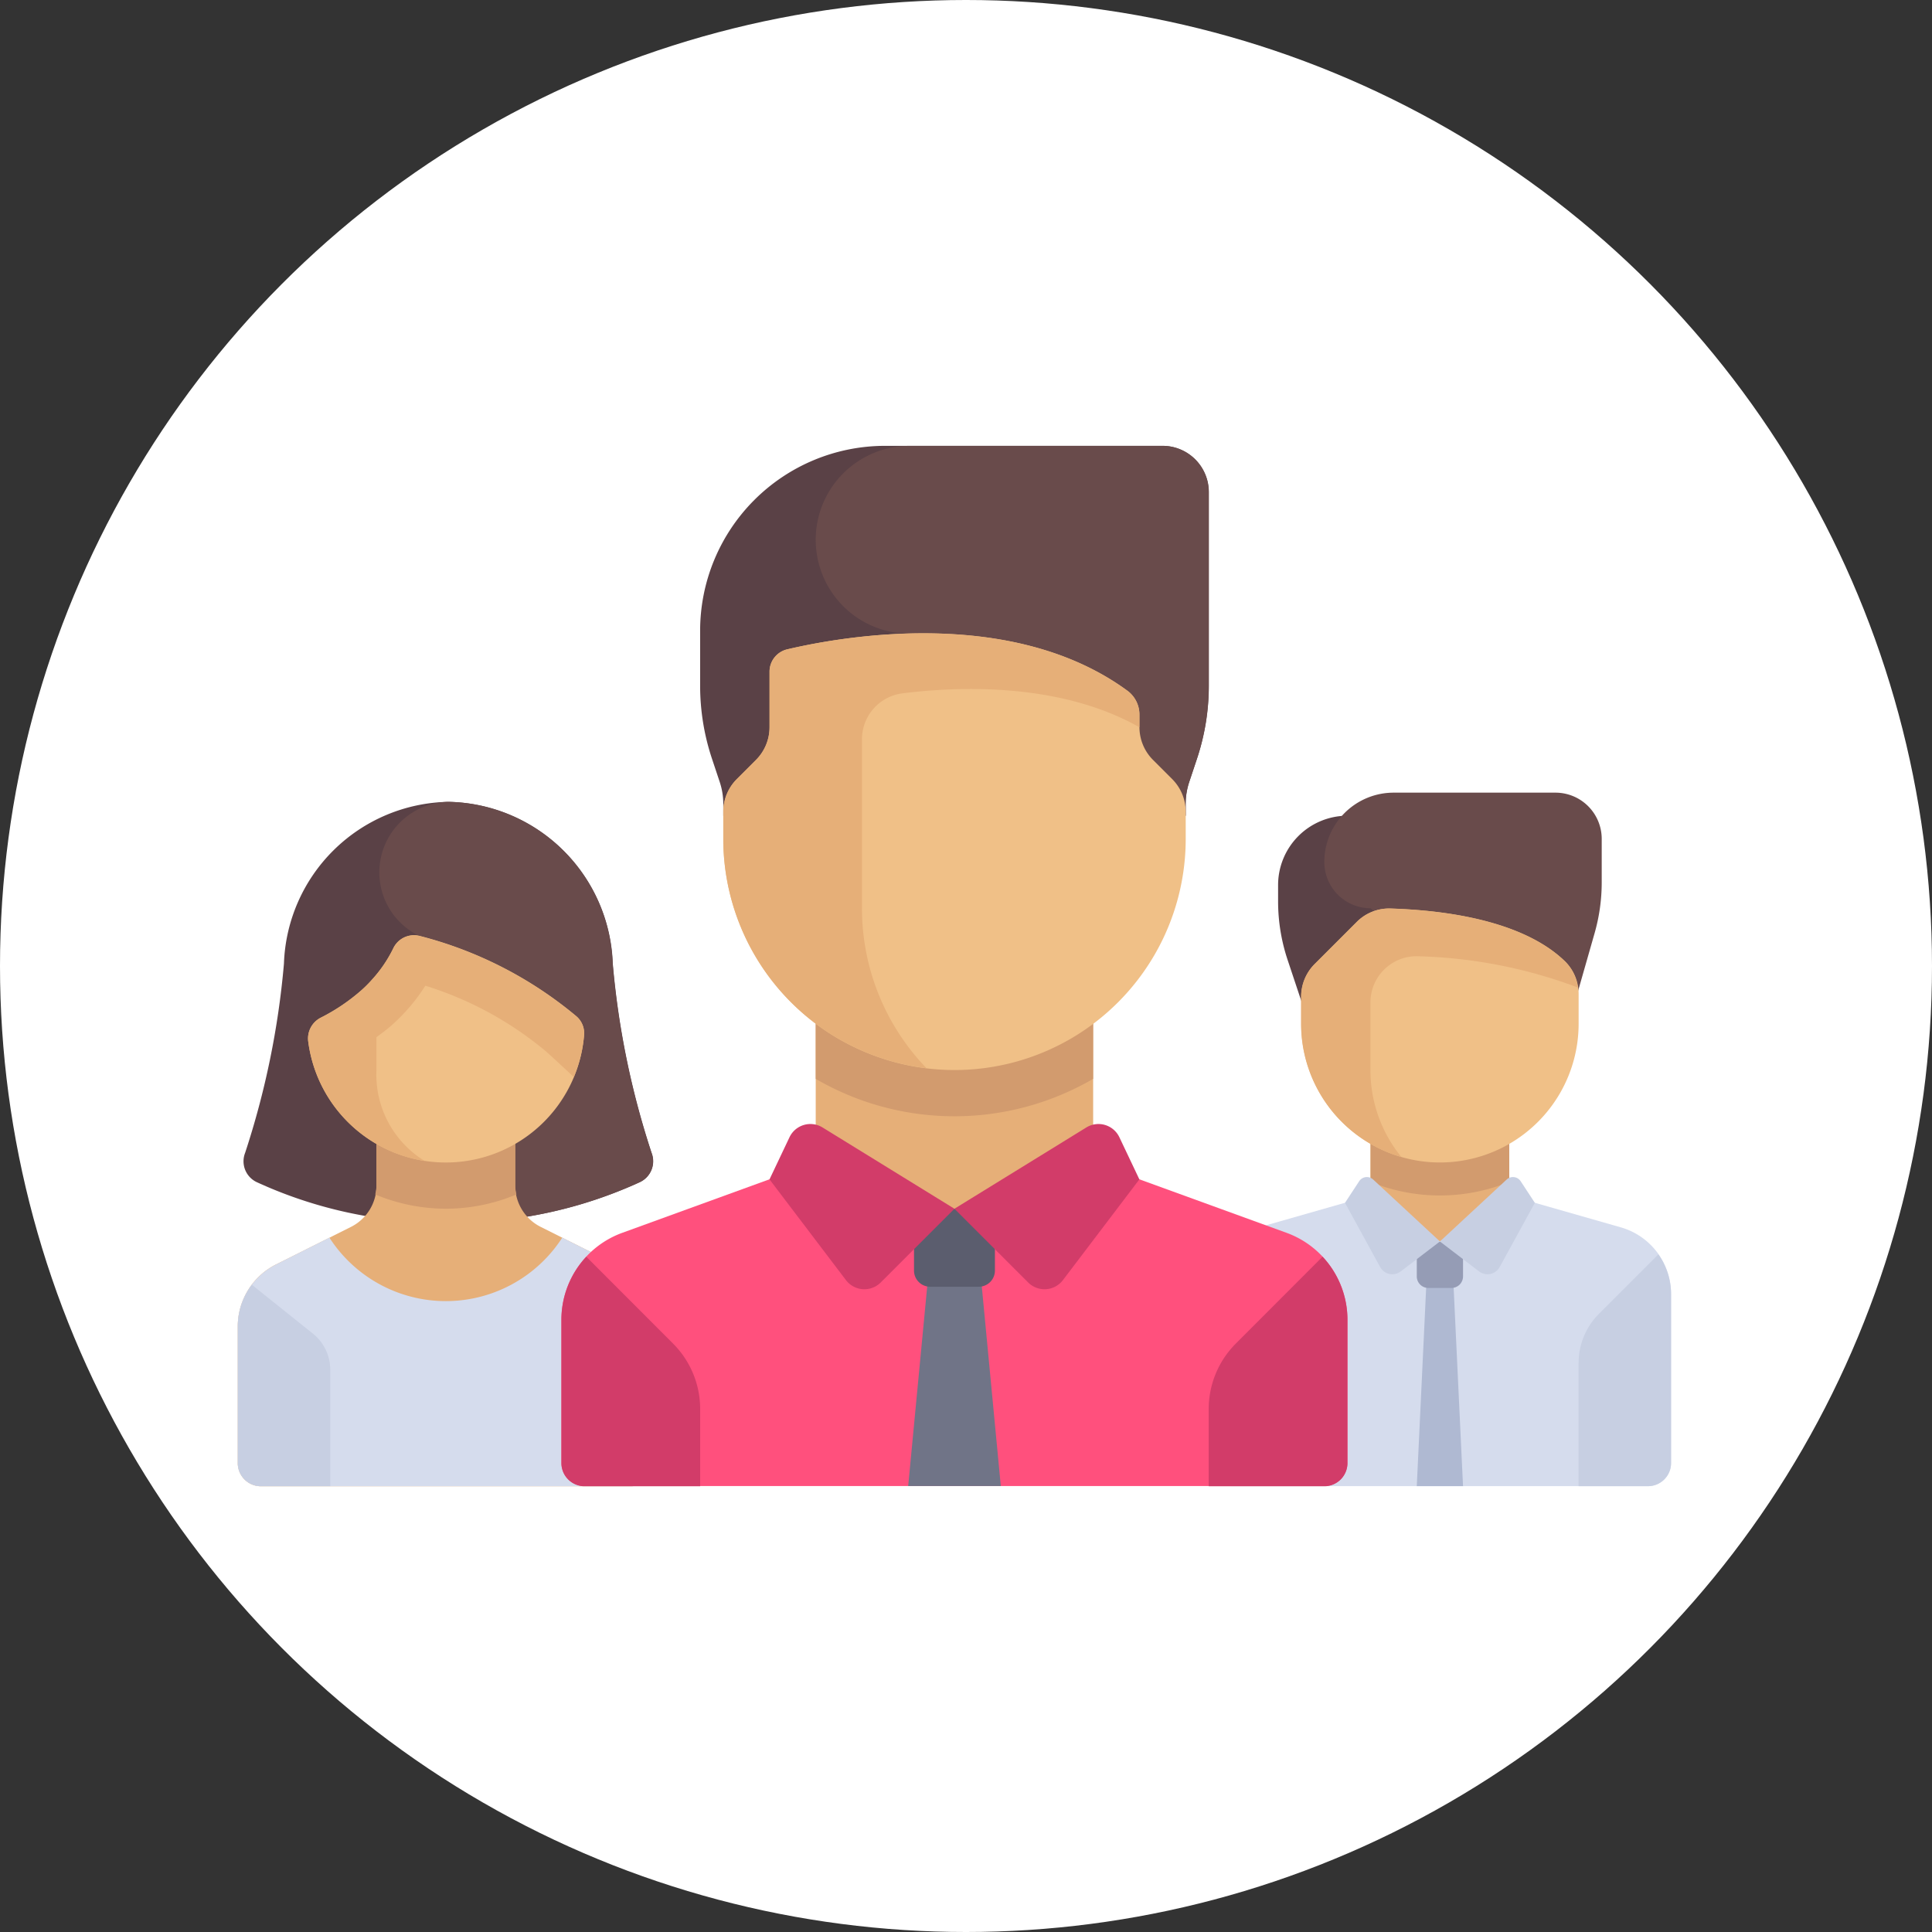 <svg xmlns="http://www.w3.org/2000/svg" width="65" height="65" viewBox="0 0 65 65">
  <rect x="0" y="0" width="65" height="65" fill="#333333" stroke="none"/>
  <g id="iconoCategoria" transform="translate(-13 -212)">
    <circle id="Elipse_11" data-name="Elipse 11" cx="32.5" cy="32.5" r="32.5" transform="translate(13 212)" fill="#fff"/>
    <g id="team" transform="translate(21 156.807)">
      <path id="Trazado_63" data-name="Trazado 63" d="M371.613,204.654v.546a6.223,6.223,0,0,0,.319,1.968l1.236,3.709H375.5v-8.556h-1.556A2.333,2.333,0,0,0,371.613,204.654Z" transform="translate(-336.613 -119.684)" fill="#5a4146"/>
      <path id="Trazado_64" data-name="Trazado 64" d="M397.223,198.792l-1.316,4.607-6.222-5.444a1.556,1.556,0,0,1-1.556-1.556h0a2.333,2.333,0,0,1,2.333-2.333h5.444a1.556,1.556,0,0,1,1.556,1.556v1.462A6.221,6.221,0,0,1,397.223,198.792Z" transform="translate(-351.574 -112.205)" fill="#694b4b"/>
      <rect id="Rectángulo_18" data-name="Rectángulo 18" width="4.667" height="3.442" transform="translate(38.11 93.527)" fill="#e6af78"/>
      <path id="Trazado_65" data-name="Trazado 65" d="M404.645,319.364a6.171,6.171,0,0,0,4.667,0v-1.429h-4.667v1.429Z" transform="translate(-366.534 -224.409)" fill="#d29b6e"/>
      <path id="Trazado_66" data-name="Trazado 66" d="M360.7,339.04l-3.752-1.072-2.333,1.548-2.333-1.548-3.752,1.072a2.333,2.333,0,0,0-1.692,2.244v5.686a.778.778,0,0,0,.778.778h14a.778.778,0,0,0,.778-.778v-5.686A2.333,2.333,0,0,0,360.7,339.04Z" transform="translate(-314.172 -242.555)" fill="#d5dced"/>
      <path id="Trazado_67" data-name="Trazado 67" d="M422.717,362.708h-1.556l.389-8.224h.778Z" transform="translate(-381.495 -257.515)" fill="#afb9d2"/>
      <path id="Trazado_68" data-name="Trazado 68" d="M384.538,244h0a4.667,4.667,0,0,1-4.667-4.667v-.911a1.556,1.556,0,0,1,.456-1.1l1.41-1.41a1.537,1.537,0,0,1,1.129-.457c2.486.078,4.687.611,5.89,1.786a1.535,1.535,0,0,1,.448,1.1v.991A4.667,4.667,0,0,1,384.538,244Z" transform="translate(-344.093 -149.697)" fill="#f0c087"/>
      <path id="Trazado_69" data-name="Trazado 69" d="M382.2,238.616a1.553,1.553,0,0,1,1.649-1.553,16.411,16.411,0,0,1,5.329,1.05,1.5,1.5,0,0,0-.427-.871c-1.2-1.175-3.4-1.708-5.89-1.786h0a1.538,1.538,0,0,0-1.129.457l-1.41,1.41a1.555,1.555,0,0,0-.456,1.1v.911a4.666,4.666,0,0,0,3.374,4.481,4.628,4.628,0,0,1-1.04-2.926v-2.274Z" transform="translate(-344.093 -149.696)" fill="#e6af78"/>
      <path id="Trazado_70" data-name="Trazado 70" d="M478.968,362.656a2.333,2.333,0,0,1,.683-1.65l2-2a2.324,2.324,0,0,1,.426,1.334v5.686a.778.778,0,0,1-.778.778h-2.333v-4.147Z" transform="translate(-433.857 -261.61)" fill="#c7cfe2"/>
      <path id="Trazado_71" data-name="Trazado 71" d="M422.328,356.04h-.778a.389.389,0,0,1-.389-.389v-1.167h1.556v1.167A.389.389,0,0,1,422.328,356.04Z" transform="translate(-381.495 -257.515)" fill="#959cb5"/>
      <g id="Grupo_28" data-name="Grupo 28" transform="translate(37.251 94.795)">
        <path id="Trazado_72" data-name="Trazado 72" d="M398.706,333.577l-1.318,1.007a.467.467,0,0,1-.693-.147l-1.183-2.16.476-.726a.311.311,0,0,1,.472-.058Z" transform="translate(-395.512 -331.411)" fill="#c7cfe2"/>
        <path id="Trazado_73" data-name="Trazado 73" d="M429.419,333.577l1.318,1.007a.467.467,0,0,0,.693-.147l1.183-2.16-.476-.726a.311.311,0,0,0-.472-.058Z" transform="translate(-426.226 -331.411)" fill="#c7cfe2"/>
      </g>
      <path id="Trazado_74" data-name="Trazado 74" d="M15.787,209.172a28.07,28.07,0,0,1-1.306-6.365,5.638,5.638,0,0,0-5.532-5.444,5.638,5.638,0,0,0-5.532,5.444,28.071,28.071,0,0,1-1.306,6.365.775.775,0,0,0,.4.99,14.855,14.855,0,0,0,4.062,1.2H11.32a14.986,14.986,0,0,0,4.062-1.2A.775.775,0,0,0,15.787,209.172Z" transform="translate(-1.864 -115.193)" fill="#5a4146"/>
      <path id="Trazado_75" data-name="Trazado 75" d="M59.347,210.163a.775.775,0,0,0,.4-.99,28.07,28.07,0,0,1-1.306-6.365,5.638,5.638,0,0,0-5.532-5.444h-.023a2.374,2.374,0,0,0-1.155,4.4,2.143,2.143,0,0,0,.2.106l1.768,9.494h1.582A15,15,0,0,0,59.347,210.163Z" transform="translate(-45.83 -115.194)" fill="#694b4b"/>
      <path id="Trazado_76" data-name="Trazado 76" d="M12.71,314.661,10.193,313.4a1.555,1.555,0,0,1-.86-1.391v-2.333H4.667v2.333a1.555,1.555,0,0,1-.86,1.391L1.29,314.661A2.333,2.333,0,0,0,0,316.748v4.6a.778.778,0,0,0,.778.778H13.222a.778.778,0,0,0,.778-.778v-4.6A2.333,2.333,0,0,0,12.71,314.661Z" transform="translate(0 -216.929)" fill="#e6af78"/>
      <path id="Trazado_77" data-name="Trazado 77" d="M51.477,312.788a6.147,6.147,0,0,0,2.375-.48,1.533,1.533,0,0,1-.042-.3v-2.333H49.144v2.333a1.531,1.531,0,0,1-.042.3A6.178,6.178,0,0,0,51.477,312.788Z" transform="translate(-44.477 -216.929)" fill="#d29b6e"/>
      <path id="Trazado_78" data-name="Trazado 78" d="M12.71,353.965l-1.793-.9a4.66,4.66,0,0,1-7.834,0l-1.793.9A2.333,2.333,0,0,0,0,356.051v4.6a.778.778,0,0,0,.778.778H13.222a.778.778,0,0,0,.778-.778v-4.6A2.333,2.333,0,0,0,12.71,353.965Z" transform="translate(0 -256.233)" fill="#d5dced"/>
      <path id="Trazado_79" data-name="Trazado 79" d="M29.747,252.617h0a4.668,4.668,0,0,1-4.628-4.063.784.784,0,0,1,.416-.808,6.492,6.492,0,0,0,1.377-.93,4.491,4.491,0,0,0,1.064-1.4.77.77,0,0,1,.877-.426,13.4,13.4,0,0,1,5.279,2.7.752.752,0,0,1,.268.625A4.667,4.667,0,0,1,29.747,252.617Z" transform="translate(-22.747 -158.313)" fill="#f0c087"/>
      <path id="Trazado_80" data-name="Trazado 80" d="M34.132,247.694a13.4,13.4,0,0,0-5.279-2.7.77.77,0,0,0-.877.426,4.453,4.453,0,0,1-.711,1.038v0a4.179,4.179,0,0,1-.353.36,6.49,6.49,0,0,1-1.377.93.785.785,0,0,0-.416.809,4.674,4.674,0,0,0,3.92,4.009,3.405,3.405,0,0,1-1.626-3.058V248.4c.177-.13.355-.26.533-.42a6.193,6.193,0,0,0,1.112-1.312,11.746,11.746,0,0,1,4.054,2.206c.147.129.513.466.941.868a4.631,4.631,0,0,0,.345-1.418A.752.752,0,0,0,34.132,247.694Z" transform="translate(-22.748 -158.312)" fill="#e6af78"/>
      <path id="Trazado_81" data-name="Trazado 81" d="M.474,369.859a2.328,2.328,0,0,0-.474,1.4v4.6a.778.778,0,0,0,.778.778H3.111v-3.919a1.556,1.556,0,0,0-.584-1.215Z" transform="translate(0 -271.442)" fill="#c7cfe2"/>
      <path id="Trazado_82" data-name="Trazado 82" d="M140.009,328.558l-6.508-2.366-4.667,1.556-4.667-1.556-6.508,2.366a3.111,3.111,0,0,0-2.048,2.924V336.3a.778.778,0,0,0,.778.778H141.28a.778.778,0,0,0,.778-.778v-4.821A3.111,3.111,0,0,0,140.009,328.558Z" transform="translate(-104.724 -231.888)" fill="#ff507d"/>
      <path id="Trazado_83" data-name="Trazado 83" d="M240.225,359.226,239.484,367H242.6l-.741-7.778Z" transform="translate(-216.929 -261.811)" fill="#707487"/>
      <path id="Trazado_84" data-name="Trazado 84" d="M243.727,345.333h-1.633a.544.544,0,0,1-.544-.544v-2.08h2.722v2.08A.544.544,0,0,1,243.727,345.333Z" transform="translate(-218.799 -246.849)" fill="#5b5d6e"/>
      <path id="Trazado_85" data-name="Trazado 85" d="M350.668,359.855a3.107,3.107,0,0,1,.837,2.12V366.8a.778.778,0,0,1-.778.778h-3.889v-2.6a3.111,3.111,0,0,1,.911-2.2Z" transform="translate(-314.172 -262.381)" fill="#d23c69"/>
      <path id="Trazado_86" data-name="Trazado 86" d="M182.272,78.264V71.749a1.556,1.556,0,0,0-1.556-1.556h-9.333a6.222,6.222,0,0,0-6.222,6.222v1.849a7.777,7.777,0,0,0,.4,2.46l.259.777a2.333,2.333,0,0,1,.12.738v.4h15.555v-.4a2.333,2.333,0,0,1,.12-.738l.259-.777A7.775,7.775,0,0,0,182.272,78.264Z" transform="translate(-149.606)" fill="#5a4146"/>
      <path id="Trazado_87" data-name="Trazado 87" d="M206.452,73.353a3.16,3.16,0,0,0,3.16,3.16h.437l.211,6.125H218.9v-.4a2.334,2.334,0,0,1,.12-.738l.259-.777a7.776,7.776,0,0,0,.4-2.46V71.749a1.556,1.556,0,0,0-1.556-1.556h-8.507A3.16,3.16,0,0,0,206.452,73.353Z" transform="translate(-187.008)" fill="#694b4b"/>
      <rect id="Rectángulo_19" data-name="Rectángulo 19" width="9.334" height="7" transform="translate(19.444 88.86)" fill="#e6af78"/>
      <path id="Trazado_88" data-name="Trazado 88" d="M206.451,271.016a9.279,9.279,0,0,0,9.333,0v-2.63h-9.333v2.63Z" transform="translate(-187.007 -179.526)" fill="#d29b6e"/>
      <g id="Grupo_29" data-name="Grupo 29" transform="translate(17.889 93.009)">
        <path id="Trazado_89" data-name="Trazado 89" d="M196.158,315.294l-2.481,2.481a.778.778,0,0,1-1.169-.08l-2.572-3.389.673-1.418a.778.778,0,0,1,1.111-.329Z" transform="translate(-189.936 -312.443)" fill="#d23c69"/>
        <path id="Trazado_90" data-name="Trazado 90" d="M256,315.294l2.481,2.481a.778.778,0,0,0,1.169-.08l2.572-3.389-.673-1.418a.778.778,0,0,0-1.111-.329Z" transform="translate(-249.778 -312.443)" fill="#d23c69"/>
      </g>
      <path id="Trazado_91" data-name="Trazado 91" d="M181.2,151.839h0a7.778,7.778,0,0,1-7.778-7.778v-.911a1.556,1.556,0,0,1,.456-1.1l.644-.644a1.555,1.555,0,0,0,.456-1.1v-1.864a.772.772,0,0,1,.592-.756c1.84-.434,7.564-1.464,11.459,1.4a1,1,0,0,1,.393.806v.413a1.556,1.556,0,0,0,.456,1.1l.644.644a1.556,1.556,0,0,1,.456,1.1v.911A7.777,7.777,0,0,1,181.2,151.839Z" transform="translate(-157.086 -60.646)" fill="#f0c087"/>
      <path id="Trazado_92" data-name="Trazado 92" d="M187.026,139.1c-2.74-2.015-6.379-2.1-8.94-1.826a20.979,20.979,0,0,0-2.519.425.772.772,0,0,0-.592.756v1.864a1.556,1.556,0,0,1-.456,1.1l-.644.644a1.556,1.556,0,0,0-.456,1.1v.911a7.775,7.775,0,0,0,6.838,7.716,7.746,7.746,0,0,1-2.171-5.382v-5.685a1.557,1.557,0,0,1,1.368-1.545c1.867-.234,5.285-.375,7.965,1.141v-.413A1,1,0,0,0,187.026,139.1Z" transform="translate(-157.086 -60.659)" fill="#e6af78"/>
      <path id="Trazado_93" data-name="Trazado 93" d="M116.45,359.855a3.108,3.108,0,0,0-.837,2.12V366.8a.778.778,0,0,0,.778.778h3.889v-2.6a3.111,3.111,0,0,0-.911-2.2Z" transform="translate(-104.724 -262.381)" fill="#d23c69"/>
    </g>
  </g>
</svg>
